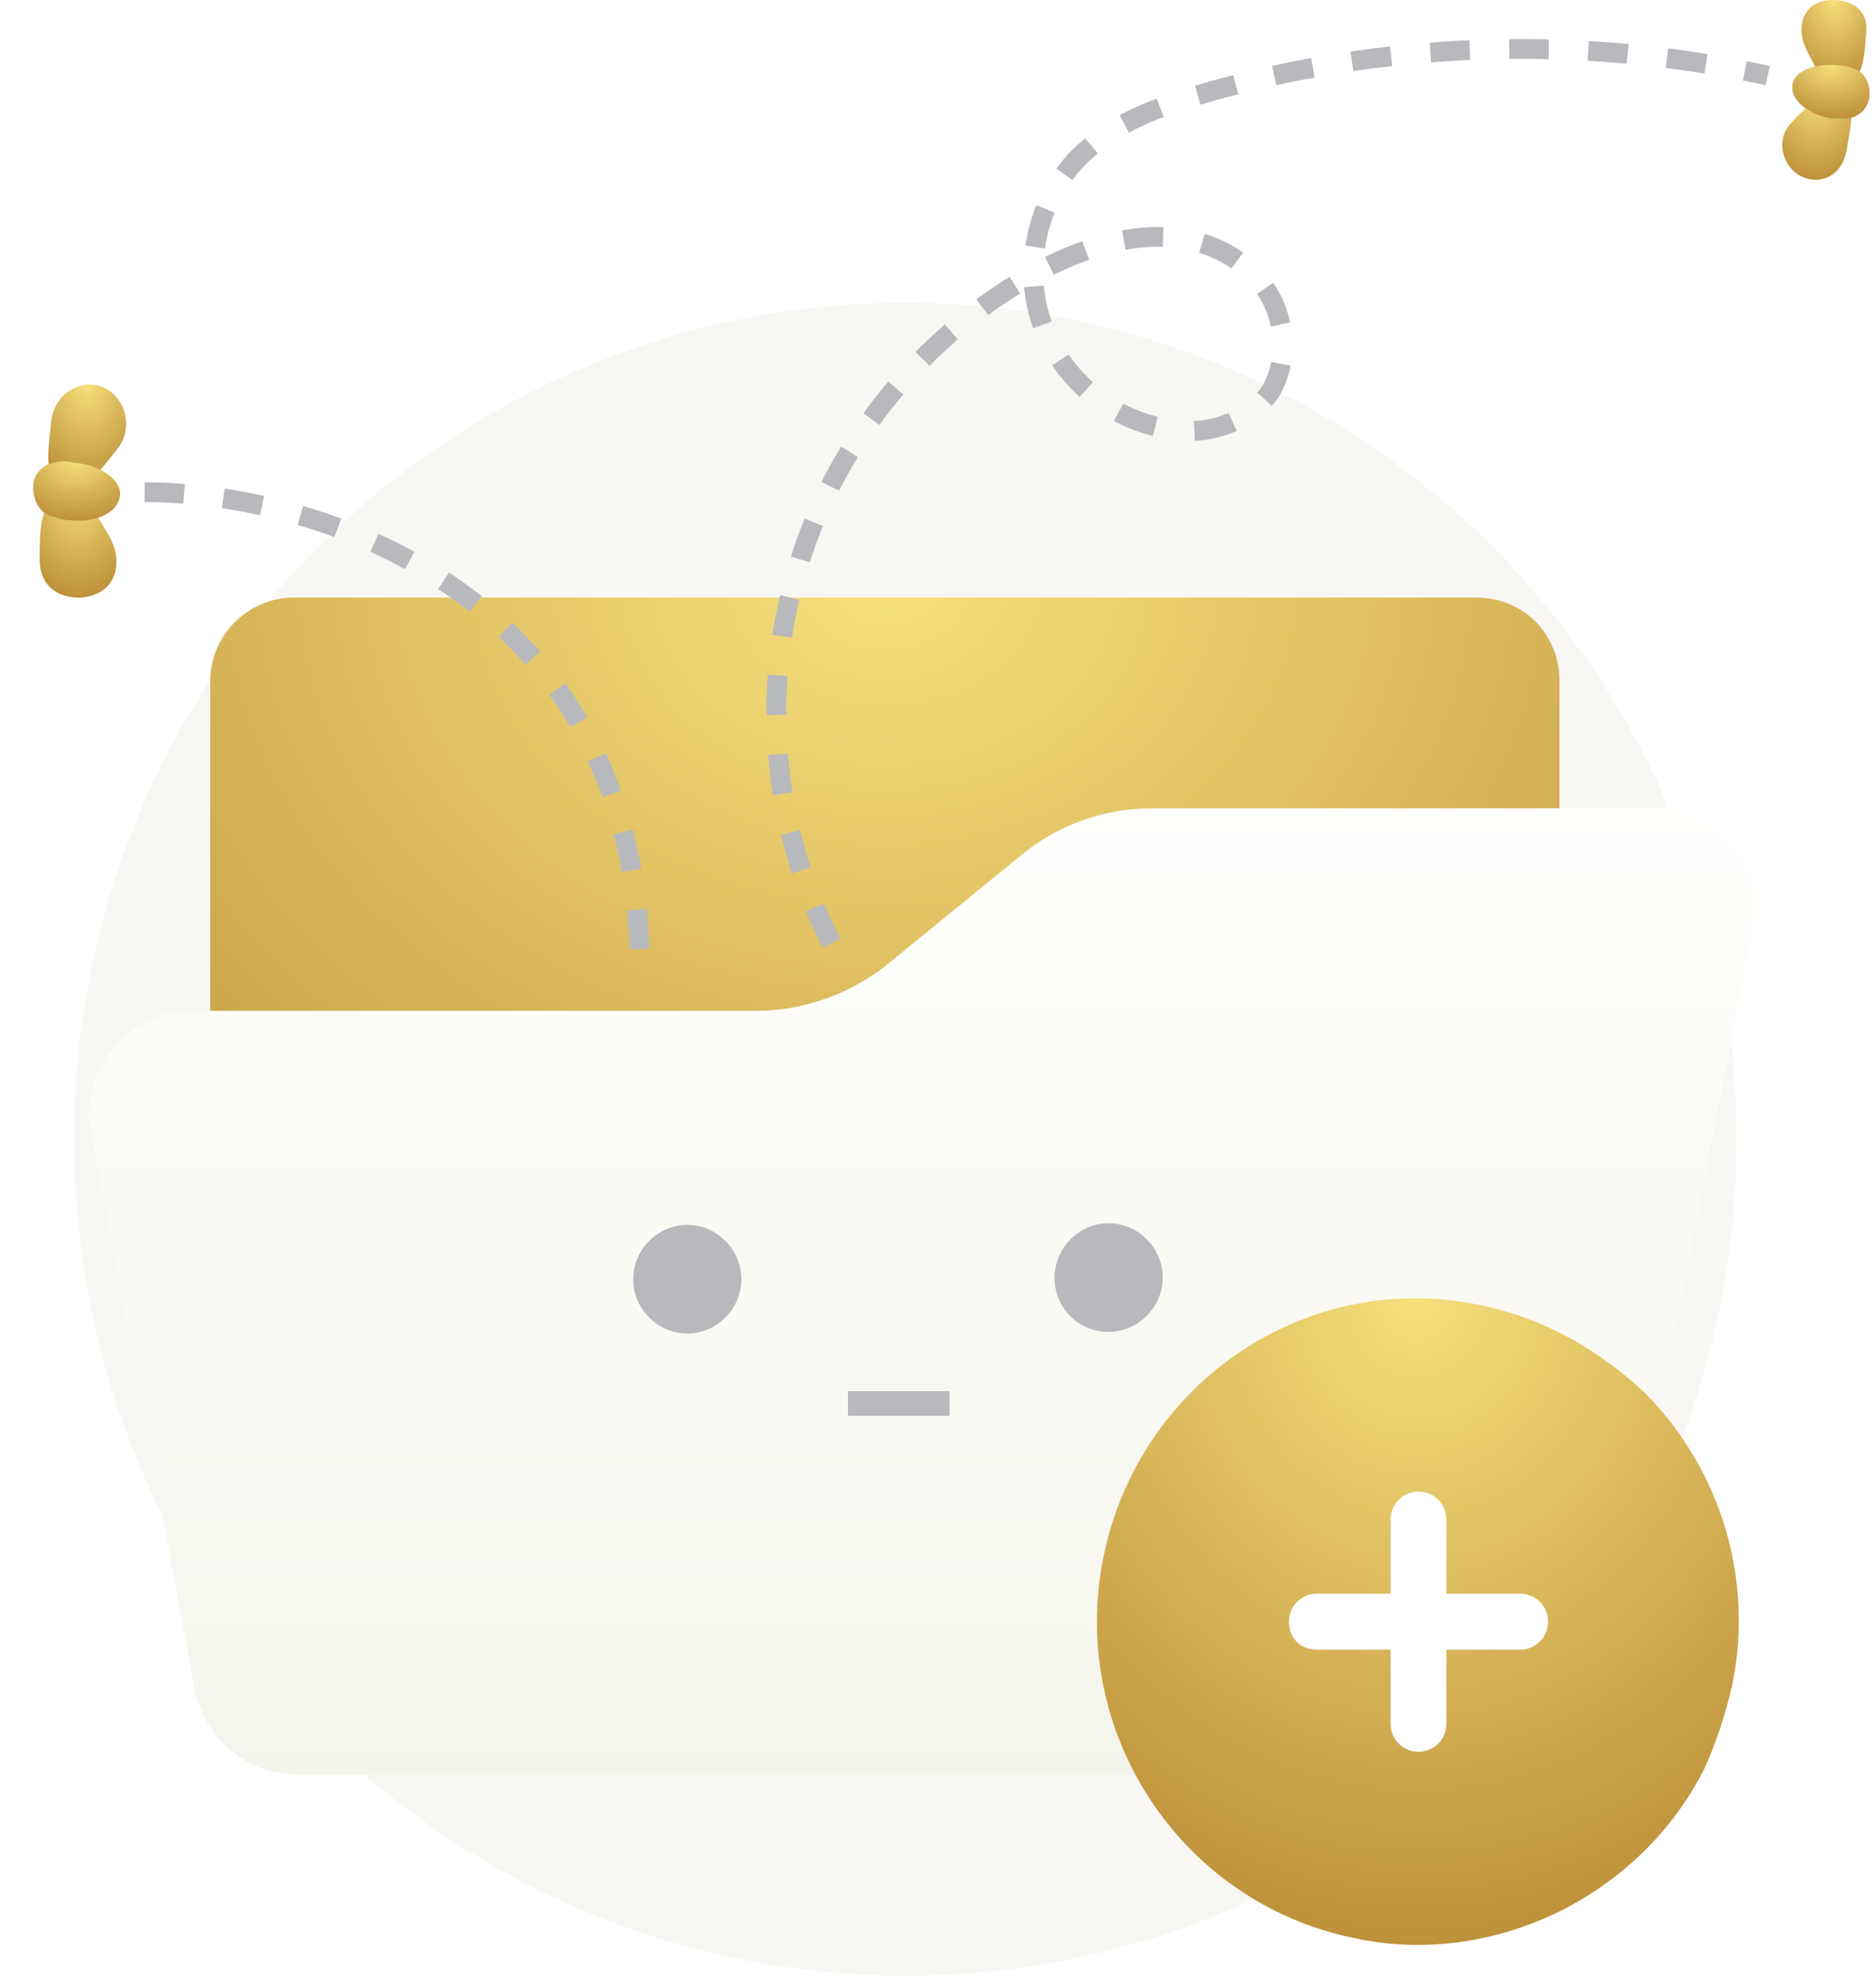 <svg width="190" height="200" viewBox="0 0 190 200" fill="none" xmlns="http://www.w3.org/2000/svg">
<path d="M91.692 200C138.186 200 175.879 162.164 175.879 115.327C175.879 68.49 138.186 30.654 91.692 30.654C45.199 30.654 7.505 68.49 7.505 115.327C7.505 162.164 45.199 200 91.692 200Z" fill="#F8F7F4"/>
<path d="M29.756 60.489H149.477C154.293 60.489 157.946 64.156 157.946 68.99V145.163C157.946 149.996 154.293 153.663 149.477 153.663H29.756C24.941 153.663 21.288 149.996 21.288 145.163V68.99C21.288 64.156 25.273 60.489 29.756 60.489Z" fill="url(#paint0_radial_14420_4613)"/>
<path d="M149.809 88.325H110.954C107.135 88.325 103.482 89.658 100.659 91.992L90.53 100.326C87.707 102.659 84.054 103.993 80.235 103.993H36.398C31.915 103.993 28.262 107.66 28.262 112.16C28.262 112.493 28.262 112.993 28.428 113.327L36.564 156.33C37.228 160.33 40.549 163.331 44.7 163.331H138.518C142.503 163.331 145.99 160.497 146.654 156.497L157.946 97.659C158.776 93.158 155.787 89.158 151.304 88.325C150.639 88.325 150.141 88.325 149.809 88.325Z" fill="white"/>
<g filter="url(#filter0_dd_14420_4613)">
<path d="M167.244 76.824H116.766C111.784 76.824 107.135 78.491 103.316 81.658L90.032 92.492C86.379 95.492 81.563 97.326 76.582 97.326H19.461C13.649 97.326 9 102.159 9 107.826C9 108.326 9 108.826 9.166 109.326L19.627 165.498C20.457 170.831 24.941 174.665 30.088 174.665H152.3C157.614 174.665 161.931 170.998 162.761 165.664L177.539 88.825C178.536 82.991 174.717 77.824 168.905 76.657C168.407 76.824 167.743 76.824 167.244 76.824Z" fill="url(#paint1_linear_14420_4613)"/>
</g>
<path d="M69.608 134.995C72.597 134.995 75.087 132.495 75.087 129.495C75.087 126.494 72.597 123.994 69.608 123.994C66.619 123.994 64.128 126.494 64.128 129.495C64.128 132.495 66.619 134.995 69.608 134.995Z" fill="#B7B9BD"/>
<path d="M112.282 134.828C115.271 134.828 117.762 132.328 117.762 129.328C117.762 126.328 115.271 123.827 112.282 123.827C109.293 123.827 106.803 126.328 106.803 129.328C106.803 132.495 109.293 134.828 112.282 134.828Z" fill="#B7B9BD"/>
<path d="M175.381 170.831C174.717 173.665 173.72 176.665 172.558 179.165C169.403 185.332 164.422 190.166 158.278 193.333C151.968 196.5 144.496 197.833 137.024 196.166C119.422 192.499 108.131 175.165 111.784 157.497C115.437 139.829 132.54 128.328 150.141 132.161C156.451 133.495 161.931 136.662 166.58 140.995C174.385 148.829 177.706 160.164 175.381 170.831Z" fill="url(#paint2_radial_14420_4613)"/>
<path d="M153.96 161.33H146.488V153.829C146.488 152.329 145.326 150.996 143.665 150.996C142.171 150.996 140.843 152.162 140.843 153.829V161.33H133.37C131.876 161.33 130.548 162.497 130.548 164.163C130.548 165.83 131.71 166.997 133.37 166.997H140.843V174.497C140.843 175.998 142.005 177.331 143.665 177.331C145.16 177.331 146.488 176.164 146.488 174.497V166.997H153.96C155.455 166.997 156.783 165.83 156.783 164.163C156.783 162.497 155.455 161.33 153.96 161.33Z" fill="white"/>
<path d="M84.22 95.492C78.242 83.824 76.914 69.823 80.899 57.156C84.718 44.488 93.851 33.654 105.142 27.487C108.629 25.653 112.614 24.153 116.6 23.986C120.585 23.82 124.902 25.153 127.559 28.487C130.216 31.487 130.714 36.487 128.555 39.821C126.23 42.988 121.581 44.321 117.762 43.321C111.618 42.154 106.637 37.321 105.142 31.487C103.648 25.653 105.64 18.819 110.29 14.986C113.279 12.319 117.43 10.819 121.249 9.652C139.846 4.151 160.104 3.485 179.034 7.652" stroke="#B7B9BD" stroke-width="2" stroke-miterlimit="10" stroke-dasharray="4 4"/>
<path d="M96.175 140.829H85.88V143.329H96.175V140.829Z" fill="#B7B9BD"/>
<path d="M188.997 3.318C188.831 5.818 188.665 8.151 186.838 8.651C185.012 9.151 184.181 7.485 183.019 5.151C181.857 2.984 182.521 0.651 184.513 0.151C186.34 -0.349 189.329 0.317 188.997 3.318Z" fill="url(#paint3_radial_14420_4613)"/>
<path d="M187.004 15.319C187.502 12.319 188 10.652 186.34 9.818C184.513 8.985 183.351 10.485 181.358 12.485C179.698 14.319 180.694 16.986 182.355 17.819C184.347 18.819 186.506 17.819 187.004 15.319Z" fill="url(#paint4_radial_14420_4613)"/>
<path d="M189.329 9.818C189.163 10.985 188.333 11.819 187.17 11.985C186.672 11.985 186.174 11.985 185.51 11.985C183.185 11.652 181.359 10.152 181.525 8.652C181.691 7.152 183.849 6.318 186.506 6.652C187.004 6.652 187.502 6.818 187.834 6.985C188.831 7.318 189.495 8.485 189.329 9.818C189.329 9.818 189.329 9.652 189.329 9.818Z" fill="url(#paint5_radial_14420_4613)"/>
<path d="M4.019 56.656C4.019 53.822 4.019 50.989 6.011 50.155C8.17 49.322 9.332 51.322 10.993 54.155C12.487 56.656 11.823 59.322 9.664 60.156C7.838 60.989 4.019 60.489 4.019 56.656Z" fill="url(#paint6_radial_14420_4613)"/>
<path d="M5.181 42.655C4.849 46.155 4.351 48.155 6.509 48.988C8.668 49.822 9.83 47.988 11.989 45.322C13.649 42.988 12.487 39.988 10.328 39.154C8.17 38.321 5.513 39.821 5.181 42.655Z" fill="url(#paint7_radial_14420_4613)"/>
<path d="M3.354 49.322C3.354 47.988 4.351 46.988 5.513 46.821C6.011 46.655 6.675 46.655 7.339 46.821C9.996 46.988 12.321 48.488 12.155 50.155C11.989 51.822 9.83 52.989 7.007 52.655C6.509 52.655 6.011 52.488 5.513 52.322C4.185 52.155 3.354 50.822 3.354 49.322Z" fill="url(#paint8_radial_14420_4613)"/>
<path d="M14.646 49.822C32.081 49.822 64.294 59.989 64.792 97.325" stroke="#B7B9BD" stroke-width="2" stroke-miterlimit="10" stroke-dasharray="4 4"/>
<defs>
<filter id="filter0_dd_14420_4613" x="0" y="71.657" width="186.697" height="116.008" filterUnits="userSpaceOnUse" color-interpolation-filters="sRGB">
<feFlood flood-opacity="0" result="BackgroundImageFix"/>
<feColorMatrix in="SourceAlpha" type="matrix" values="0 0 0 0 0 0 0 0 0 0 0 0 0 0 0 0 0 0 127 0" result="hardAlpha"/>
<feOffset dy="4"/>
<feGaussianBlur stdDeviation="4.5"/>
<feColorMatrix type="matrix" values="0 0 0 0 0.398 0 0 0 0 0.477 0 0 0 0 0.575 0 0 0 0.15 0"/>
<feBlend mode="normal" in2="BackgroundImageFix" result="effect1_dropShadow_14420_4613"/>
<feColorMatrix in="SourceAlpha" type="matrix" values="0 0 0 0 0 0 0 0 0 0 0 0 0 0 0 0 0 0 127 0" result="hardAlpha"/>
<feOffset dy="1"/>
<feGaussianBlur stdDeviation="0.5"/>
<feComposite in2="hardAlpha" operator="out"/>
<feColorMatrix type="matrix" values="0 0 0 0 0 0 0 0 0 0 0 0 0 0 0 0 0 0 0.03 0"/>
<feBlend mode="normal" in2="effect1_dropShadow_14420_4613" result="effect2_dropShadow_14420_4613"/>
<feBlend mode="normal" in="SourceGraphic" in2="effect2_dropShadow_14420_4613" result="shape"/>
</filter>
<radialGradient id="paint0_radial_14420_4613" cx="0" cy="0" r="1" gradientUnits="userSpaceOnUse" gradientTransform="translate(89.628 59.295) rotate(90) scale(114.676 145.473)">
<stop stop-color="#F6E07D"/>
<stop offset="1" stop-color="#B2802C"/>
</radialGradient>
<linearGradient id="paint1_linear_14420_4613" x1="93.294" y1="74.39" x2="93.294" y2="175.722" gradientUnits="userSpaceOnUse">
<stop stop-color="#FFFFFD"/>
<stop offset="0.996" stop-color="#F5F4EC"/>
</linearGradient>
<radialGradient id="paint2_radial_14420_4613" cx="0" cy="0" r="1" gradientUnits="userSpaceOnUse" gradientTransform="translate(143.609 130.584) rotate(90) scale(80.572 69.205)">
<stop stop-color="#F6E07D"/>
<stop offset="1" stop-color="#B2802C"/>
</radialGradient>
<radialGradient id="paint3_radial_14420_4613" cx="0" cy="0" r="1" gradientUnits="userSpaceOnUse" gradientTransform="translate(185.735 -0.112) rotate(90) scale(10.758 6.999)">
<stop stop-color="#F6E07D"/>
<stop offset="1" stop-color="#B2802C"/>
</radialGradient>
<radialGradient id="paint4_radial_14420_4613" cx="0" cy="0" r="1" gradientUnits="userSpaceOnUse" gradientTransform="translate(183.994 9.473) rotate(90) scale(10.608 7.428)">
<stop stop-color="#F6E07D"/>
<stop offset="1" stop-color="#B2802C"/>
</radialGradient>
<radialGradient id="paint5_radial_14420_4613" cx="0" cy="0" r="1" gradientUnits="userSpaceOnUse" gradientTransform="translate(185.435 6.509) rotate(90) scale(6.654 8.346)">
<stop stop-color="#F6E07D"/>
<stop offset="1" stop-color="#B2802C"/>
</radialGradient>
<radialGradient id="paint6_radial_14420_4613" cx="0" cy="0" r="1" gradientUnits="userSpaceOnUse" gradientTransform="translate(7.909 49.829) rotate(90) scale(12.967 8.282)">
<stop stop-color="#F6E07D"/>
<stop offset="1" stop-color="#B2802C"/>
</radialGradient>
<radialGradient id="paint7_radial_14420_4613" cx="0" cy="0" r="1" gradientUnits="userSpaceOnUse" gradientTransform="translate(8.83 38.793) rotate(90) scale(12.636 8.402)">
<stop stop-color="#F6E07D"/>
<stop offset="1" stop-color="#B2802C"/>
</radialGradient>
<radialGradient id="paint8_radial_14420_4613" cx="0" cy="0" r="1" gradientUnits="userSpaceOnUse" gradientTransform="translate(7.76 46.619) rotate(90) scale(7.404 9.377)">
<stop stop-color="#F6E07D"/>
<stop offset="1" stop-color="#B2802C"/>
</radialGradient>
</defs>
</svg>

